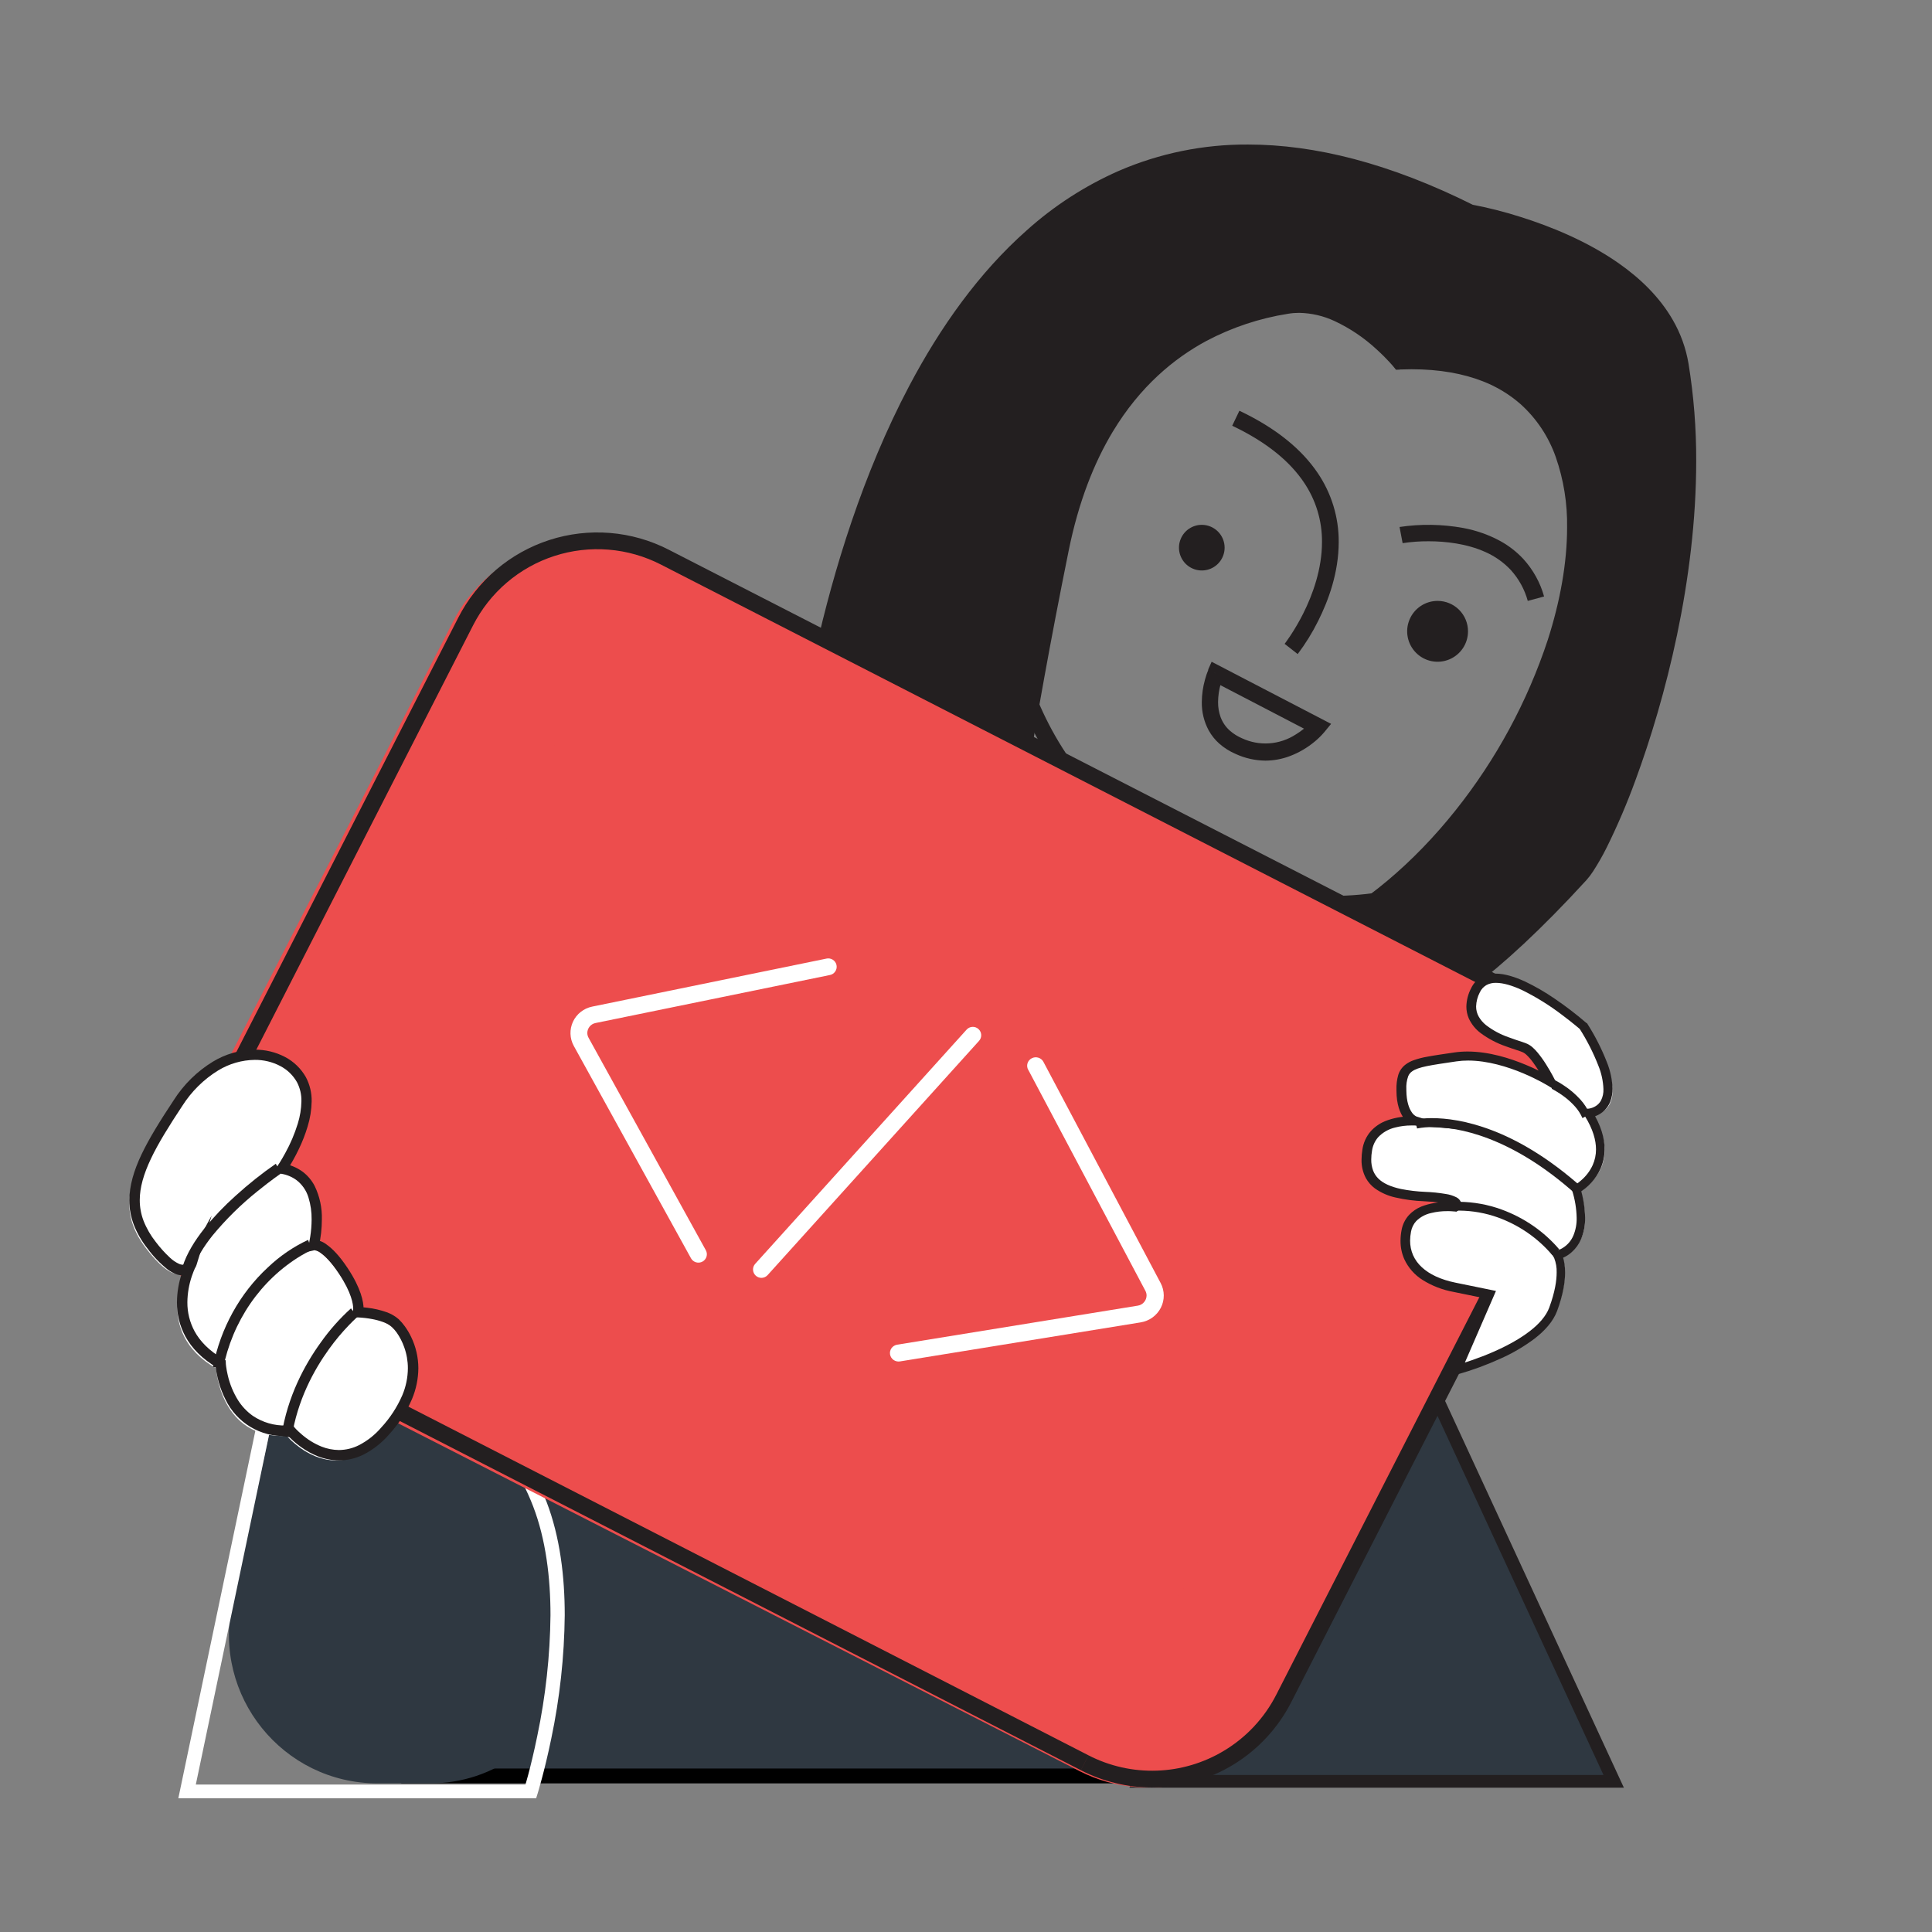 <svg width="130" height="130" viewBox="0 0 130 130" fill="none" xmlns="http://www.w3.org/2000/svg">
<rect x="0" y="0" width="130" height="130" fill="#808080" stroke="none"/>
<rect x="27.5" y="76.5" width="65" height="43" fill="#2F3841" stroke="black"/>
<path d="M111.52 38.899H110.953C110.954 43.847 109.238 48.642 106.099 52.467C102.961 56.291 98.593 58.91 93.74 59.875C88.887 60.841 83.85 60.094 79.486 57.761C75.122 55.429 71.702 51.656 69.809 47.085C67.915 42.513 67.665 37.427 69.101 32.692C70.538 27.957 73.571 23.867 77.685 21.118C81.799 18.369 86.739 17.132 91.663 17.617C96.587 18.102 101.191 20.279 104.69 23.778C106.679 25.761 108.256 28.118 109.331 30.713C110.406 33.308 110.957 36.09 110.953 38.899H112.087C112.087 33.689 110.281 28.64 106.975 24.612C103.67 20.584 99.071 17.827 93.961 16.811C88.851 15.794 83.547 16.581 78.952 19.037C74.357 21.493 70.755 25.466 68.762 30.279C66.768 35.093 66.504 40.449 68.017 45.434C69.529 50.42 72.724 54.727 77.056 57.622C81.388 60.517 86.589 61.819 91.774 61.309C96.959 60.798 101.807 58.505 105.491 54.821C107.585 52.733 109.246 50.251 110.378 47.518C111.51 44.786 112.091 41.856 112.087 38.899H111.52Z" fill="#231F20"/>
<path d="M82.402 36.85C82.402 37.154 82.311 37.451 82.143 37.703C81.974 37.956 81.734 38.153 81.454 38.269C81.173 38.385 80.864 38.416 80.567 38.356C80.269 38.297 79.995 38.151 79.78 37.936C79.566 37.721 79.419 37.448 79.36 37.15C79.301 36.852 79.331 36.543 79.448 36.263C79.564 35.982 79.761 35.742 80.013 35.574C80.266 35.405 80.562 35.315 80.866 35.315C81.273 35.315 81.664 35.477 81.952 35.765C82.24 36.053 82.402 36.443 82.402 36.85Z" fill="#231F20"/>
<path d="M98.779 42.479C98.78 42.884 98.66 43.28 98.435 43.617C98.211 43.953 97.891 44.216 97.517 44.371C97.143 44.526 96.731 44.567 96.334 44.489C95.937 44.41 95.572 44.215 95.285 43.928C94.999 43.642 94.804 43.278 94.725 42.88C94.645 42.483 94.686 42.072 94.841 41.697C94.996 41.323 95.258 41.003 95.595 40.778C95.931 40.553 96.327 40.433 96.732 40.433C97.275 40.433 97.796 40.649 98.179 41.032C98.563 41.416 98.779 41.936 98.779 42.479Z" fill="#231F20"/>
<path d="M87.315 44.016C87.845 43.314 88.308 42.565 88.698 41.779C89.382 40.416 90.077 38.542 90.079 36.476C90.09 34.813 89.593 33.186 88.653 31.809C87.613 30.276 85.934 28.842 83.396 27.638L82.913 28.647C85.313 29.788 86.815 31.098 87.721 32.434C88.536 33.625 88.967 35.035 88.954 36.476C88.954 38.288 88.329 40.013 87.692 41.28C87.431 41.799 87.139 42.302 86.818 42.787C86.699 42.966 86.601 43.107 86.534 43.196L86.457 43.3L86.437 43.324L86.611 43.46L86.437 43.322L86.611 43.458L86.437 43.321L87.322 44.014L87.315 44.016Z" fill="#231F20"/>
<path d="M94.382 36.547C94.963 36.459 95.552 36.417 96.141 36.421C97.248 36.421 98.699 36.578 99.956 37.148C100.603 37.435 101.182 37.847 101.66 38.356C102.2 38.954 102.591 39.665 102.8 40.433L103.898 40.136C103.64 39.205 103.164 38.343 102.507 37.618C102.07 37.148 101.559 36.746 100.994 36.429C100.207 35.996 99.351 35.691 98.461 35.527C97.046 35.269 95.596 35.246 94.173 35.46L94.378 36.542L94.382 36.547Z" fill="#231F20"/>
<path d="M94.221 24.27C94.221 24.27 90.612 19.839 86.581 20.509C82.992 21.107 74.068 23.417 71.332 36.914C68.596 50.412 67.653 58.195 67.653 58.195C67.653 58.195 54.479 55.46 53.791 55.289C53.103 55.118 58.961 -5.729 98.944 14.271C98.944 14.271 111.758 16.45 113.112 24.526C115.561 39.162 108.514 56.526 106.359 58.883C94.883 71.427 91.233 68.882 91.233 68.882L86.736 66.097C84.989 65.015 86.385 64.212 88.24 63.332C105.562 55.073 114.951 23.452 94.221 24.27Z" fill="#231F20"/>
<path d="M94.198 24.301L94.638 23.935C94.006 23.196 93.299 22.525 92.528 21.933C91.828 21.383 91.065 20.919 90.255 20.55C89.365 20.137 88.399 19.915 87.418 19.9C87.105 19.9 86.792 19.926 86.483 19.977C84.647 20.283 81.42 21.03 78.298 23.447C76.528 24.834 75.033 26.541 73.893 28.48C72.578 30.652 71.492 33.387 70.793 36.812C68.059 50.307 67.116 58.085 67.114 58.098L67.677 58.166L67.793 57.609L67.226 57.492C65.963 57.23 62.795 56.572 59.87 55.96C58.409 55.655 57.003 55.361 55.928 55.134L54.599 54.852L54.183 54.761L53.979 54.715L53.846 55.251L54.196 54.824C54.133 54.772 54.06 54.735 53.98 54.715L53.846 55.251L54.196 54.824L53.854 55.239L54.3 54.938C54.272 54.898 54.239 54.862 54.201 54.832L53.859 55.248L54.3 54.938L53.899 55.22L54.36 55.058C54.346 55.017 54.325 54.978 54.3 54.943L53.899 55.225L54.36 55.063L54.035 55.183L54.381 55.103C54.378 55.089 54.374 55.076 54.368 55.063L54.044 55.183L54.389 55.103L54.258 55.134L54.391 55.111V55.103L54.26 55.134L54.393 55.111C54.393 55.111 54.393 55.08 54.393 55.038C54.393 54.996 54.393 54.934 54.393 54.865C54.393 54.605 54.41 54.193 54.454 53.66C54.617 51.657 55.112 47.952 56.126 43.538C57.647 36.919 60.347 28.699 64.809 22.186C67.04 18.928 69.707 16.099 72.875 14.089C76.196 11.964 80.062 10.849 84.004 10.879C88.249 10.879 93.114 12.059 98.685 14.846L98.76 14.883L98.844 14.898C101.111 15.339 103.317 16.051 105.413 17.019C107.037 17.779 108.67 18.777 109.959 20.041C110.602 20.66 111.155 21.366 111.603 22.139C112.052 22.921 112.359 23.776 112.509 24.666C112.852 26.774 113.021 28.906 113.012 31.042C113.012 37.388 111.673 43.793 110.101 48.849C109.436 51.026 108.642 53.161 107.722 55.243C107.343 56.079 106.988 56.786 106.675 57.338C106.512 57.614 106.374 57.851 106.243 58.044C106.146 58.198 106.037 58.344 105.918 58.481C101.86 62.909 98.815 65.425 96.589 66.819C95.734 67.376 94.817 67.832 93.857 68.179C93.341 68.369 92.798 68.474 92.249 68.489C92.047 68.494 91.846 68.467 91.653 68.41C91.618 68.4 91.584 68.386 91.551 68.371L91.4 68.627L91.562 68.384L91.543 68.371L91.392 68.627L91.554 68.384L91.541 68.376L87.025 65.566C86.85 65.467 86.693 65.341 86.559 65.191C86.536 65.164 86.517 65.133 86.502 65.1C86.501 65.093 86.501 65.086 86.502 65.079C86.501 65.072 86.501 65.064 86.502 65.056C86.542 64.979 86.597 64.91 86.665 64.855C86.882 64.662 87.121 64.495 87.377 64.358C87.702 64.178 88.072 63.992 88.48 63.797C93.758 61.278 98.268 56.679 101.474 51.485C103.042 48.954 104.3 46.244 105.223 43.413C106.102 40.691 106.582 37.997 106.582 35.504C106.601 33.943 106.382 32.388 105.933 30.892C105.612 29.852 105.134 28.866 104.514 27.971C103.56 26.611 102.259 25.531 100.747 24.844C99.156 24.111 97.239 23.708 94.978 23.708C94.716 23.708 94.45 23.708 94.179 23.724L94.201 24.293L94.638 23.935L94.198 24.294L94.221 24.861C94.478 24.851 94.729 24.846 94.974 24.846C96.867 24.846 98.459 25.14 99.782 25.658C100.715 26.02 101.577 26.544 102.328 27.204C103.397 28.171 104.206 29.391 104.683 30.751C105.214 32.276 105.472 33.882 105.446 35.495C105.446 37.843 104.991 40.428 104.147 43.056C102.774 47.216 100.672 51.099 97.942 54.525C95.159 58.018 91.752 60.966 87.986 62.758C87.392 63.027 86.822 63.343 86.278 63.703C86.046 63.859 85.838 64.049 85.66 64.266C85.572 64.378 85.5 64.501 85.446 64.633C85.389 64.775 85.359 64.926 85.358 65.079C85.359 65.23 85.388 65.379 85.444 65.519C85.531 65.728 85.66 65.916 85.824 66.072C86.007 66.247 86.208 66.401 86.424 66.532L90.921 69.312L91.221 68.825L90.897 69.293C91.017 69.371 91.148 69.432 91.286 69.473C91.592 69.565 91.911 69.61 92.231 69.606C92.905 69.591 93.571 69.466 94.205 69.236C95.429 68.82 97.026 67.994 99.084 66.438C101.143 64.881 103.667 62.587 106.74 59.229C106.899 59.05 107.045 58.86 107.176 58.66C107.52 58.132 107.833 57.585 108.113 57.022C108.842 55.547 109.489 54.034 110.051 52.488C112.064 47.025 114.134 39.031 114.134 31.025C114.142 28.827 113.969 26.632 113.616 24.463C113.441 23.426 113.081 22.428 112.553 21.519C111.66 19.97 110.355 18.722 108.918 17.714C106.761 16.203 104.293 15.222 102.362 14.612C101.263 14.258 100.144 13.974 99.01 13.76L98.915 14.32L99.169 13.812C93.478 10.965 88.437 9.725 83.98 9.725C80.986 9.707 78.02 10.311 75.273 11.501C73.014 12.497 70.928 13.845 69.091 15.495C65.861 18.352 63.265 22.02 61.181 25.966C58.053 31.884 56.073 38.428 54.865 43.821C54.263 46.522 53.854 48.935 53.596 50.841C53.467 51.795 53.375 52.626 53.316 53.297C53.258 53.967 53.229 54.49 53.229 54.847C53.227 54.971 53.232 55.096 53.245 55.22C53.252 55.285 53.266 55.349 53.286 55.412C53.304 55.469 53.331 55.524 53.365 55.574C53.398 55.62 53.437 55.662 53.48 55.699C53.547 55.754 53.626 55.793 53.709 55.814C53.766 55.829 53.855 55.848 53.993 55.877C55.005 56.1 58.392 56.809 61.535 57.465L67.567 58.719L68.172 58.844L68.246 58.231C68.246 58.231 68.246 58.203 68.257 58.143C68.369 57.254 69.356 49.654 71.911 37.042C72.583 33.73 73.63 31.121 74.867 29.061C76.725 25.977 79.016 24.106 81.173 22.942C82.891 22.033 84.748 21.415 86.668 21.113C86.915 21.071 87.166 21.051 87.416 21.051C88.238 21.066 89.048 21.253 89.793 21.6C90.835 22.087 91.795 22.733 92.638 23.517C92.994 23.841 93.278 24.13 93.469 24.338C93.567 24.442 93.632 24.526 93.689 24.581L93.742 24.646L93.755 24.661L93.934 24.88L94.218 24.869L94.198 24.301Z" fill="#231F20"/>
<path d="M93.885 88.591L108.244 119.78H76.512C76.512 119.78 88.406 76.687 93.885 88.591Z" fill="#2F3841"/>
<path d="M94.102 88.537L93.699 88.717L107.895 119.433H76.581V119.87L77.007 119.984C77.007 119.984 77.017 119.953 77.035 119.89C77.307 118.918 79.668 110.59 82.666 102.525C84.167 98.494 85.834 94.525 87.473 91.589C88.296 90.122 89.104 88.912 89.864 88.093C90.18 87.739 90.544 87.429 90.945 87.172C91.21 86.997 91.519 86.897 91.837 86.884C91.987 86.883 92.136 86.913 92.273 86.971C92.546 87.094 92.784 87.279 92.97 87.51C93.266 87.876 93.511 88.28 93.699 88.71L94.102 88.53L94.505 88.349C94.153 87.59 93.769 87.018 93.328 86.62C93.12 86.428 92.88 86.273 92.619 86.162C92.372 86.057 92.106 86.002 91.837 86C91.34 86.014 90.856 86.168 90.444 86.442C89.987 86.737 89.572 87.091 89.211 87.494C88.451 88.314 87.69 89.424 86.928 90.747C85.599 93.059 84.264 96.02 83.007 99.165C79.237 108.607 76.156 119.726 76.153 119.741L76 120.291H109.268L94.505 88.356L94.102 88.537Z" fill="#231F20"/>
<path d="M19.83 90.423C19.347 91.027 19.133 91.797 18.969 92.554L15.637 107.875C14.281 114.108 19.029 120 25.408 120H28.937C33.266 120 37.161 117.206 37.708 112.912C38.168 109.291 38.23 104.905 36.799 101.313C33.947 94.156 23.719 85.559 19.83 90.423Z" fill="#2F3841"/>
<path d="M18.786 90.964L18.314 90.878L12 121H36.077L36.18 120.669C36.18 120.659 36.636 119.212 37.092 116.994C37.667 114.257 37.972 111.473 38 108.681C38 106.092 37.686 103.421 36.772 101.042C36.127 99.426 35.282 97.889 34.255 96.465C32.69 94.239 30.78 92.253 28.591 90.574C27.628 89.84 26.579 89.214 25.465 88.712C24.422 88.264 23.408 88.002 22.437 88.001C21.592 87.987 20.763 88.221 20.063 88.672C19.358 89.132 18.776 89.832 18.343 90.775L18.322 90.821L18.312 90.871L18.784 90.961L19.226 91.146C19.604 90.326 20.077 89.779 20.615 89.429C21.156 89.085 21.794 88.907 22.444 88.92C23.486 88.92 24.735 89.311 26.033 90.021C27.98 91.082 30.038 92.838 31.803 94.87C33.567 96.902 35.051 99.213 35.874 101.359C36.73 103.591 37.041 106.165 37.041 108.681C37.013 111.414 36.714 114.139 36.15 116.819C35.928 117.907 35.706 118.807 35.539 119.432C35.455 119.745 35.386 119.989 35.337 120.155C35.313 120.238 35.294 120.301 35.282 120.344L35.266 120.39V120.405L35.726 120.538V120.08H13.176L19.255 91.053L18.783 90.964L19.224 91.15L18.786 90.964Z" fill="white"/>
<path d="M72.642 119.175L16.745 90.645C14.367 89.431 12.569 87.325 11.748 84.789C10.926 82.254 11.149 79.497 12.366 77.124L30.493 41.809C31.096 40.634 31.925 39.59 32.932 38.734C33.94 37.879 35.107 37.23 36.366 36.825C37.625 36.419 38.952 36.265 40.271 36.371C41.59 36.477 42.876 36.841 44.053 37.442L99.951 65.967C102.328 67.183 104.124 69.29 104.945 71.825C105.766 74.36 105.545 77.117 104.33 79.49L86.203 114.81C84.983 117.18 82.87 118.971 80.328 119.789C77.786 120.608 75.022 120.387 72.642 119.175Z" fill="#ED4D4D"/>
<path d="M69.555 109.703L26.723 87.785C24.9 86.852 23.523 85.234 22.893 83.286C22.264 81.338 22.434 79.219 23.367 77.397L37.255 50.266C37.717 49.364 38.352 48.561 39.124 47.904C39.896 47.247 40.79 46.748 41.755 46.437C42.72 46.125 43.737 46.007 44.748 46.088C45.758 46.169 46.743 46.449 47.646 46.911L90.483 68.829C92.305 69.763 93.683 71.381 94.312 73.329C94.941 75.277 94.77 77.396 93.837 79.218L79.95 106.348C79.016 108.171 77.397 109.548 75.447 110.178C73.498 110.807 71.379 110.636 69.555 109.703Z" fill="#ED4D4D"/>
<path d="M72.982 118.613L73.239 118.11L18.006 89.792C16.908 89.23 15.931 88.456 15.131 87.516C14.331 86.575 13.725 85.485 13.345 84.309C12.966 83.133 12.823 81.894 12.922 80.662C13.022 79.43 13.363 78.23 13.926 77.131L31.833 42.077C32.395 40.977 33.167 39.998 34.106 39.197C35.046 38.396 36.133 37.788 37.307 37.409C38.481 37.029 39.718 36.885 40.948 36.985C42.178 37.084 43.376 37.426 44.473 37.989L99.71 66.307C101.275 67.105 102.584 68.33 103.485 69.84C104.361 71.307 104.824 72.984 104.825 74.693C104.825 76.181 104.471 77.648 103.791 78.971L85.883 114.023C85.086 115.591 83.863 116.903 82.355 117.806C80.987 118.63 79.432 119.09 77.837 119.143C76.243 119.197 74.661 118.842 73.241 118.112L72.984 118.615L72.729 119.115C74.209 119.877 75.849 120.275 77.513 120.275C79.451 120.277 81.351 119.742 83.004 118.73C84.657 117.717 85.999 116.267 86.882 114.54L104.789 79.488C105.419 78.256 105.8 76.912 105.911 75.533C106.022 74.153 105.86 72.766 105.436 71.449C105.011 70.132 104.332 68.912 103.437 67.858C102.541 66.804 101.448 65.937 100.218 65.307L44.99 36.985C43.76 36.354 42.419 35.972 41.041 35.861C39.665 35.749 38.279 35.911 36.965 36.336C35.65 36.762 34.432 37.442 33.38 38.339C32.328 39.236 31.463 40.332 30.834 41.564L12.927 76.616C12.298 77.848 11.916 79.192 11.806 80.571C11.695 81.95 11.856 83.338 12.281 84.655C12.705 85.972 13.384 87.192 14.28 88.246C15.175 89.3 16.269 90.166 17.499 90.797L72.727 119.113L72.982 118.613Z" fill="#231F20"/>
<path d="M18.727 78.854C18.727 78.854 21.314 75.1 20.047 72.827C18.781 70.553 14.505 70.13 11.656 74.413C8.807 78.697 7.645 81.18 9.856 84.034C12.067 86.887 12.575 85.256 12.575 85.256C12.575 85.256 10.206 89.585 14.539 92.07C14.539 92.07 14.806 96.838 19.298 96.617C19.298 96.617 22.407 100.331 25.737 96.617C29.067 92.903 27.162 90.002 26.423 89.315C25.683 88.628 23.889 88.574 23.889 88.574C23.889 88.574 24.153 87.676 22.886 85.773C21.62 83.87 20.882 84.027 20.882 84.027C20.882 84.027 22.052 79.434 18.727 78.854Z" fill="white"/>
<path d="M18.971 78.63L19.258 78.829C19.576 78.344 19.862 77.837 20.111 77.313C20.346 76.827 20.542 76.323 20.697 75.807C20.869 75.256 20.961 74.683 20.971 74.107C20.981 73.539 20.847 72.979 20.581 72.478C20.252 71.899 19.764 71.427 19.175 71.119C18.544 70.79 17.843 70.622 17.133 70.63C16.144 70.643 15.177 70.92 14.33 71.433C13.261 72.087 12.356 72.978 11.684 74.038C10.778 75.404 10.04 76.591 9.52 77.684C9 78.777 8.711 79.78 8.701 80.765C8.7 81.325 8.802 81.88 9 82.403C9.225 82.981 9.536 83.521 9.922 84.005C10.305 84.531 10.757 85.002 11.264 85.407C11.429 85.533 11.609 85.637 11.8 85.717C11.954 85.781 12.119 85.814 12.286 85.816C12.446 85.818 12.604 85.779 12.744 85.702C12.899 85.614 13.029 85.487 13.12 85.334C13.164 85.264 13.2 85.188 13.225 85.109L14.241 81.794L12.589 84.823C12.451 85.088 12.336 85.365 12.244 85.65C12.026 86.289 11.912 86.959 11.907 87.635C11.898 88.435 12.094 89.224 12.474 89.927C12.895 90.703 13.595 91.447 14.668 92.062L14.841 91.759L14.493 91.779C14.567 92.617 14.799 93.433 15.178 94.182C15.547 94.944 16.13 95.581 16.854 96.015C17.578 96.449 18.412 96.661 19.254 96.625C19.356 96.625 19.462 96.625 19.567 96.625L19.551 96.276L19.285 96.501C19.579 96.833 19.91 97.128 20.273 97.382C20.616 97.628 20.987 97.831 21.379 97.988C21.835 98.169 22.321 98.264 22.812 98.268C23.385 98.265 23.949 98.131 24.462 97.875C25.117 97.538 25.701 97.077 26.182 96.517C26.823 95.822 27.342 95.023 27.717 94.153C27.997 93.492 28.145 92.782 28.15 92.064C28.148 91.334 27.982 90.614 27.664 89.958C27.544 89.707 27.401 89.467 27.238 89.242C27.117 89.073 26.981 88.915 26.831 88.771C26.594 88.563 26.319 88.402 26.022 88.297C25.606 88.15 25.175 88.05 24.738 87.998C24.372 87.951 24.111 87.944 24.103 87.942L24.093 88.293L24.427 88.392C24.454 88.286 24.466 88.176 24.464 88.066C24.464 87.607 24.302 86.7 23.39 85.324C22.836 84.489 22.37 84.022 21.993 83.754C21.755 83.562 21.465 83.449 21.16 83.429C21.12 83.428 21.08 83.431 21.041 83.44L21.117 83.781L21.453 83.867C21.588 83.274 21.657 82.668 21.657 82.059C21.68 81.278 21.513 80.502 21.172 79.799C20.976 79.423 20.7 79.095 20.362 78.84C19.968 78.555 19.512 78.366 19.032 78.29L18.973 78.635L19.259 78.834L18.973 78.635L18.913 78.979C19.286 79.036 19.641 79.182 19.947 79.404C20.333 79.7 20.617 80.11 20.757 80.578C20.904 81.057 20.975 81.557 20.968 82.059C20.966 82.449 20.935 82.837 20.874 83.222C20.851 83.372 20.828 83.492 20.811 83.574C20.811 83.614 20.796 83.647 20.791 83.666V83.689L20.654 84.238L21.204 84.116L21.152 83.878L21.178 84.121H21.204L21.152 83.883L21.178 84.126L21.169 84.03V84.126L21.159 84.03V84.126C21.319 84.15 21.469 84.218 21.593 84.323C21.873 84.521 22.289 84.922 22.809 85.707C23.666 87 23.766 87.767 23.766 88.061C23.766 88.103 23.764 88.145 23.758 88.187V88.206L23.939 88.25L23.761 88.198V88.206L23.942 88.25L23.764 88.198L23.638 88.633L24.088 88.646C24.414 88.662 24.739 88.7 25.06 88.761C25.313 88.808 25.562 88.876 25.803 88.965C26.009 89.037 26.2 89.148 26.365 89.291C26.485 89.403 26.593 89.527 26.689 89.66C26.902 89.963 27.073 90.294 27.196 90.644C27.361 91.099 27.445 91.579 27.445 92.064C27.441 92.69 27.314 93.308 27.07 93.884C26.724 94.68 26.247 95.412 25.659 96.048C25.238 96.541 24.727 96.947 24.153 97.243C23.735 97.454 23.275 97.565 22.807 97.569C22.403 97.566 22.002 97.486 21.627 97.335C21.145 97.138 20.698 96.863 20.304 96.52C20.142 96.385 20.019 96.263 19.934 96.177C19.892 96.133 19.86 96.099 19.841 96.076L19.818 96.05L19.721 96.133L19.82 96.05L19.722 96.133L19.821 96.05L19.709 95.918H19.538C19.442 95.918 19.348 95.918 19.258 95.918C18.459 95.942 17.673 95.714 17.01 95.267C16.618 94.989 16.284 94.637 16.025 94.231C15.698 93.707 15.461 93.132 15.324 92.529C15.277 92.333 15.241 92.135 15.214 91.935C15.204 91.864 15.199 91.806 15.196 91.772C15.193 91.738 15.196 91.74 15.196 91.73H15.105H15.196H15.105H15.196L15.186 91.539L15.024 91.445C14.053 90.882 13.454 90.237 13.094 89.582C12.771 88.983 12.603 88.31 12.608 87.628C12.615 87.029 12.716 86.434 12.91 85.866C12.986 85.64 13.062 85.459 13.117 85.335C13.144 85.274 13.167 85.226 13.183 85.195C13.188 85.184 13.194 85.172 13.201 85.161V85.153L13.094 85.095L13.201 85.155L13.094 85.096L13.201 85.156L12.897 84.994L12.565 84.891L12.727 84.942L12.565 84.886L12.727 84.937L12.565 84.881C12.559 84.896 12.553 84.911 12.545 84.925C12.521 84.972 12.488 85.013 12.448 85.047C12.429 85.064 12.407 85.076 12.383 85.085C12.353 85.097 12.32 85.102 12.288 85.101C12.21 85.098 12.134 85.081 12.063 85.049C11.831 84.945 11.62 84.801 11.436 84.626C11.085 84.3 10.765 83.944 10.477 83.561C10.136 83.131 9.859 82.652 9.658 82.141C9.489 81.696 9.403 81.224 9.404 80.749C9.404 79.912 9.663 79.008 10.155 77.969C10.647 76.93 11.37 75.766 12.268 74.411C12.883 73.441 13.71 72.624 14.686 72.024C15.427 71.573 16.274 71.329 17.139 71.317C17.736 71.311 18.325 71.451 18.854 71.728C19.326 71.973 19.716 72.349 19.98 72.812C20.189 73.21 20.293 73.655 20.281 74.105C20.271 74.614 20.189 75.119 20.038 75.605C19.825 76.293 19.543 76.958 19.194 77.588C19.053 77.847 18.927 78.06 18.835 78.207C18.79 78.28 18.754 78.335 18.728 78.37L18.701 78.412V78.422L18.393 78.871L18.927 78.964L18.971 78.63Z" fill="#231F20"/>
<path d="M18.558 78.307C17.614 78.962 16.711 79.681 15.855 80.459C15.1 81.132 14.397 81.868 13.754 82.659C13.11 83.469 12.568 84.335 12.283 85.233L12.947 85.472C13.195 84.706 13.691 83.9 14.3 83.135C15.206 82.04 16.215 81.045 17.312 80.166C17.78 79.785 18.188 79.477 18.481 79.262C18.627 79.155 18.742 79.072 18.823 79.017L18.914 78.955L18.937 78.938L18.559 78.314L18.558 78.307Z" fill="#231F20"/>
<path d="M20.741 83.425C19.746 83.888 18.828 84.515 18.021 85.284C16.134 87.03 14.838 89.378 14.331 91.972L15.003 92.126C15.313 90.534 15.942 89.029 16.846 87.713C17.751 86.398 18.911 85.3 20.248 84.495C20.48 84.356 20.671 84.257 20.8 84.194L20.947 84.123L20.984 84.108L20.949 84.013L20.983 84.108L20.947 84.013L20.981 84.108L20.733 83.432L20.741 83.425Z" fill="#231F20"/>
<path d="M23.624 88.031C22.863 88.718 22.177 89.491 21.579 90.337C20.514 91.812 19.343 93.953 18.937 96.618L19.626 96.732C20.007 94.228 21.117 92.19 22.137 90.778C22.549 90.204 23 89.662 23.488 89.157C23.665 88.971 23.813 88.831 23.912 88.737L24.026 88.633L24.055 88.608L23.616 88.038L23.624 88.031Z" fill="#231F20"/>
<path d="M106.853 69.256C106.853 69.256 100.878 64.079 99.507 66.829C98.135 69.579 102.126 70.346 102.875 70.679C103.625 71.013 104.6 72.944 104.6 72.944C104.6 72.944 101.15 70.825 98.14 71.262C95.13 71.698 94.475 71.726 94.493 73.493C94.511 75.259 95.39 75.531 95.39 75.531C95.39 75.531 92.537 75.298 92.18 77.472C91.824 79.647 93.231 80.423 96.073 80.565C98.914 80.708 98.132 81.261 98.132 81.261C98.132 81.261 95.217 80.895 94.832 82.848C94.447 84.801 95.736 86.142 98.106 86.618L100.469 87.093L98.25 92.126C98.25 92.126 103.815 90.67 104.777 88.091C105.74 85.513 105.06 84.474 105.06 84.474C105.06 84.474 107.502 84.01 106.339 80.093C106.339 80.093 109.391 78.522 107.157 75.02C107.151 75.039 110.385 74.903 106.853 69.256Z" fill="white"/>
<path d="M106.557 69.08L106.76 68.847C106.073 68.254 105.352 67.701 104.601 67.192C103.974 66.76 103.313 66.378 102.626 66.049C101.942 65.736 101.263 65.514 100.631 65.512C100.299 65.505 99.972 65.583 99.68 65.741C99.375 65.917 99.132 66.184 98.984 66.505C98.786 66.883 98.678 67.302 98.669 67.729C98.668 67.996 98.721 68.26 98.823 68.506C99.004 68.908 99.283 69.257 99.636 69.519C100.146 69.895 100.709 70.192 101.307 70.399C101.578 70.499 101.83 70.582 102.036 70.65C102.243 70.719 102.409 70.774 102.485 70.814C102.561 70.853 102.631 70.903 102.695 70.96C102.867 71.121 103.023 71.3 103.16 71.493C103.387 71.806 103.595 72.133 103.784 72.472C103.867 72.616 103.932 72.74 103.979 72.826L104.031 72.927L104.044 72.953V72.962L104.32 72.823L104.483 72.56C103.907 72.215 103.307 71.913 102.687 71.657C101.616 71.21 100.192 70.755 98.75 70.755C98.453 70.754 98.156 70.775 97.861 70.817C97.125 70.926 96.527 71.01 96.037 71.103C95.717 71.157 95.402 71.24 95.096 71.349C94.909 71.417 94.732 71.513 94.573 71.633C94.342 71.809 94.171 72.053 94.085 72.332C93.994 72.65 93.954 72.98 93.965 73.311V73.386H94.276H93.965C93.965 74.326 94.214 74.915 94.48 75.268C94.628 75.48 94.834 75.642 95.074 75.736L95.166 75.439L95.192 75.129C95.192 75.129 95.088 75.121 94.931 75.121C94.333 75.114 93.74 75.225 93.185 75.447C92.823 75.598 92.498 75.828 92.234 76.12C91.933 76.467 91.739 76.894 91.673 77.349C91.636 77.574 91.616 77.802 91.615 78.029C91.604 78.465 91.706 78.896 91.911 79.28C92.062 79.548 92.267 79.782 92.514 79.965C92.933 80.263 93.408 80.471 93.91 80.579C94.54 80.723 95.182 80.807 95.828 80.83C96.723 80.874 97.242 80.964 97.502 81.051C97.575 81.069 97.644 81.101 97.705 81.144L97.768 81.082L97.689 81.116C97.693 81.126 97.698 81.135 97.705 81.144L97.768 81.082L97.689 81.116L97.833 81.052H97.671C97.671 81.074 97.675 81.096 97.684 81.116L97.829 81.052H97.817L97.684 80.992C97.674 81.011 97.67 81.031 97.671 81.052H97.817L97.684 80.992L97.731 81.013L97.692 80.976C97.692 80.976 97.692 80.976 97.692 80.992L97.739 81.013L97.7 80.976L97.767 81.049L97.71 80.968L97.7 80.976L97.767 81.049L97.71 80.968L97.89 81.221L97.929 80.912C97.738 80.891 97.546 80.881 97.354 80.883C96.771 80.872 96.192 80.974 95.647 81.183C95.332 81.31 95.047 81.504 94.812 81.751C94.553 82.034 94.379 82.384 94.31 82.761C94.263 83.001 94.239 83.245 94.238 83.489C94.234 83.914 94.32 84.334 94.49 84.723C94.758 85.304 95.189 85.793 95.73 86.13C96.362 86.524 97.062 86.795 97.794 86.928L100.141 87.408L100.203 87.105L99.919 86.981L97.466 92.638L98.085 92.475C99.087 92.192 100.065 91.832 101.011 91.397C101.805 91.041 102.558 90.598 103.255 90.075C103.935 89.551 104.504 88.933 104.777 88.205C105.186 87.098 105.312 86.246 105.312 85.627C105.312 84.748 105.058 84.322 105.029 84.278L104.769 84.441L104.827 84.746C105.177 84.662 105.499 84.49 105.765 84.247C106.032 84.007 106.244 83.712 106.386 83.382C106.576 82.924 106.669 82.432 106.659 81.937C106.645 81.257 106.536 80.583 106.334 79.934L106.036 80.021L106.179 80.297C106.514 80.106 106.817 79.863 107.077 79.577C107.328 79.304 107.535 78.993 107.689 78.655C107.877 78.238 107.972 77.785 107.971 77.328C107.971 76.587 107.73 75.72 107.112 74.736L106.851 74.899L106.864 75.209C106.954 75.203 107.044 75.189 107.132 75.167C107.457 75.093 107.755 74.927 107.99 74.69C108.151 74.524 108.277 74.327 108.359 74.111C108.459 73.838 108.508 73.549 108.504 73.259C108.484 72.65 108.357 72.049 108.128 71.484C107.777 70.582 107.338 69.717 106.818 68.901L106.794 68.86L106.758 68.831L106.555 69.064L106.292 69.227C106.793 70.013 107.216 70.847 107.554 71.716C107.757 72.212 107.871 72.74 107.891 73.275C107.904 73.543 107.848 73.809 107.728 74.049C107.663 74.168 107.576 74.272 107.47 74.357C107.343 74.456 107.199 74.528 107.044 74.569C106.995 74.583 106.945 74.593 106.895 74.6H106.857L106.867 74.796V74.6L106.877 74.796V74.6L106.344 74.623L106.628 75.075C107.197 75.984 107.39 76.73 107.392 77.336C107.394 77.705 107.316 78.07 107.164 78.407C106.982 78.799 106.717 79.147 106.387 79.427C106.286 79.519 106.177 79.603 106.062 79.678C106.022 79.706 105.989 79.725 105.967 79.739L105.944 79.751L105.955 79.773L105.944 79.751L105.955 79.773L105.944 79.751L105.718 79.871L105.789 80.115C105.975 80.707 106.077 81.323 106.09 81.944C106.1 82.352 106.025 82.759 105.869 83.137C105.724 83.482 105.475 83.773 105.157 83.969C105.064 84.027 104.964 84.075 104.861 84.113L104.778 84.139H104.759L104.307 84.227L104.559 84.614L104.694 84.526L104.556 84.611L104.691 84.522L104.553 84.607C104.563 84.626 104.573 84.645 104.582 84.664C104.7 84.969 104.755 85.294 104.744 85.621C104.744 86.159 104.635 86.927 104.247 87.981C104.039 88.549 103.556 89.094 102.929 89.576C101.991 90.302 100.746 90.882 99.742 91.268C99.239 91.463 98.796 91.611 98.479 91.711C98.316 91.761 98.194 91.799 98.108 91.823L97.965 91.871H97.941L98.02 92.171L98.303 92.295L100.66 86.865L100.286 86.788L97.939 86.308C96.943 86.106 96.169 85.74 95.664 85.262C95.418 85.037 95.22 84.765 95.083 84.46C94.949 84.152 94.881 83.818 94.883 83.481C94.885 83.277 94.906 83.073 94.945 82.872C94.992 82.608 95.112 82.363 95.293 82.165C95.567 81.893 95.913 81.706 96.289 81.624C96.647 81.536 97.014 81.492 97.382 81.495C97.534 81.495 97.659 81.495 97.747 81.508L97.848 81.517H97.879L97.999 81.532L98.098 81.462C98.138 81.432 98.174 81.397 98.206 81.359C98.237 81.322 98.263 81.281 98.282 81.237C98.312 81.173 98.327 81.103 98.326 81.033C98.324 80.962 98.307 80.893 98.274 80.83C98.213 80.719 98.12 80.627 98.007 80.568C97.778 80.452 97.532 80.374 97.278 80.339C96.818 80.261 96.354 80.214 95.888 80.197C95.342 80.174 94.799 80.109 94.263 80.003C93.565 79.853 93.063 79.618 92.748 79.306C92.592 79.153 92.471 78.968 92.393 78.764C92.306 78.525 92.263 78.271 92.268 78.016C92.269 77.822 92.286 77.627 92.319 77.435C92.367 77.096 92.511 76.777 92.735 76.518C93.047 76.192 93.448 75.965 93.887 75.865C94.24 75.775 94.602 75.729 94.966 75.73H95.129H95.179V75.656V75.73V75.656V75.73L97.968 75.962L95.298 75.123L95.257 75.253L95.304 75.126L95.264 75.256L95.311 75.129C95.177 75.062 95.064 74.958 94.986 74.829C94.823 74.589 94.638 74.151 94.63 73.36V73.294C94.612 72.996 94.655 72.697 94.755 72.415C94.81 72.282 94.902 72.169 95.02 72.088C95.209 71.95 95.532 71.834 96.021 71.734C96.51 71.635 97.159 71.542 97.988 71.419C98.253 71.38 98.52 71.361 98.787 71.362C100.099 71.362 101.459 71.786 102.485 72.217C102.999 72.433 103.428 72.648 103.728 72.81C103.878 72.89 103.997 72.957 104.075 73.004L104.166 73.056L104.188 73.071L105.118 73.652L104.631 72.673C104.631 72.673 104.382 72.172 104.036 71.626C103.861 71.345 103.668 71.076 103.457 70.82C103.357 70.7 103.248 70.587 103.132 70.482C103.024 70.384 102.902 70.302 102.771 70.239C102.669 70.193 102.548 70.151 102.404 70.102C102.15 70.017 101.825 69.916 101.481 69.784C100.944 69.596 100.441 69.324 99.99 68.977C99.794 68.821 99.629 68.629 99.503 68.411C99.384 68.202 99.323 67.965 99.324 67.724C99.334 67.392 99.419 67.066 99.574 66.772C99.668 66.567 99.823 66.396 100.018 66.283C100.218 66.177 100.442 66.126 100.668 66.134C101.156 66.134 101.768 66.319 102.404 66.614C103.362 67.085 104.273 67.65 105.121 68.3C105.5 68.584 105.819 68.839 106.041 69.022L106.3 69.239L106.368 69.297L106.389 69.317L106.594 69.084L106.331 69.247L106.557 69.08Z" fill="#231F20"/>
<path d="M97.834 81.473V81.423V81.473V81.423V81.473C97.834 81.473 97.971 81.459 98.199 81.459C99.09 81.467 99.972 81.625 100.806 81.925C102.231 82.445 103.486 83.316 104.444 84.449L104.921 84.071C103.894 82.863 102.551 81.936 101.027 81.381C100.122 81.052 99.162 80.877 98.192 80.867C98.047 80.865 97.901 80.871 97.756 80.885L97.828 81.473H97.834Z" fill="#231F20"/>
<path d="M95.361 75.931C95.698 75.866 96.041 75.837 96.384 75.844C97.214 75.844 98.517 75.982 100.165 76.615C101.813 77.248 103.813 78.365 106.034 80.354L106.457 79.909C104.185 77.883 102.12 76.712 100.388 76.052C98.656 75.392 97.272 75.238 96.378 75.238C95.981 75.229 95.585 75.265 95.197 75.346L95.353 75.931H95.361Z" fill="#231F20"/>
<path d="M104.409 73.26C104.723 73.422 105.024 73.614 105.309 73.835C105.549 74.017 105.774 74.226 105.981 74.458C106.184 74.683 106.353 74.946 106.481 75.236L106.968 74.963C106.809 74.595 106.595 74.263 106.336 73.981C105.993 73.606 105.611 73.283 105.199 73.019C105.01 72.892 104.814 72.778 104.614 72.677L104.409 73.26Z" fill="#231F20"/>
<path d="M81.797 45.297L81.553 45.81L88.457 49.401L88.701 48.886L88.293 48.512L88.504 48.7L88.293 48.51L88.504 48.699L88.293 48.51L88.233 48.576C87.922 48.906 87.569 49.191 87.185 49.423C86.648 49.769 86.04 49.973 85.411 50.017C84.782 50.062 84.153 49.946 83.576 49.679C83.279 49.553 83.002 49.379 82.755 49.164C82.477 48.92 82.262 48.605 82.13 48.249C82.014 47.925 81.957 47.581 81.961 47.235C81.966 46.826 82.024 46.421 82.135 46.029C82.178 45.865 82.222 45.744 82.254 45.657L82.291 45.562L82.3 45.541L82.144 45.465L82.3 45.542L82.144 45.467L82.3 45.544L81.805 45.303L81.561 45.816L81.805 45.303L81.308 45.062C81.219 45.275 81.144 45.494 81.084 45.718C80.944 46.213 80.871 46.726 80.867 47.243C80.857 47.913 81.019 48.574 81.336 49.156C81.521 49.488 81.759 49.784 82.038 50.033C82.37 50.325 82.744 50.56 83.145 50.732C83.774 51.021 84.453 51.174 85.14 51.181C85.701 51.18 86.257 51.078 86.785 50.879C87.399 50.648 87.973 50.312 88.482 49.884C88.707 49.697 88.916 49.491 89.107 49.266L89.567 48.707L81.528 44.528L81.292 45.062L81.797 45.297Z" fill="#231F20"/>
<path d="M55.593 64.506L39.845 67.733C39.566 67.79 39.304 67.911 39.08 68.087C38.856 68.262 38.677 68.487 38.556 68.744C38.436 69.001 38.378 69.282 38.387 69.566C38.396 69.849 38.471 70.126 38.608 70.375L46.496 84.668C46.532 84.733 46.58 84.79 46.639 84.836C46.697 84.883 46.764 84.917 46.835 84.938C46.907 84.959 46.982 84.965 47.056 84.957C47.131 84.949 47.203 84.927 47.268 84.891C47.334 84.855 47.391 84.807 47.438 84.749C47.485 84.691 47.52 84.625 47.541 84.554C47.562 84.482 47.568 84.408 47.56 84.334C47.552 84.26 47.529 84.189 47.493 84.124L39.605 69.833C39.549 69.734 39.52 69.623 39.519 69.51C39.519 69.354 39.572 69.203 39.67 69.081C39.77 68.955 39.912 68.869 40.07 68.837L55.826 65.61C55.902 65.597 55.974 65.569 56.038 65.528C56.102 65.487 56.157 65.434 56.2 65.371C56.243 65.309 56.273 65.238 56.288 65.164C56.303 65.089 56.303 65.013 56.287 64.938C56.272 64.864 56.242 64.794 56.198 64.731C56.154 64.669 56.099 64.616 56.034 64.576C55.97 64.535 55.898 64.508 55.822 64.496C55.747 64.483 55.67 64.486 55.596 64.504L55.593 64.506Z" fill="white"/>
<path d="M65.041 69.281L50.815 85.042C50.714 85.153 50.662 85.299 50.67 85.449C50.678 85.598 50.745 85.739 50.856 85.839C50.967 85.939 51.113 85.991 51.263 85.984C51.412 85.976 51.552 85.909 51.652 85.798L65.878 70.037C65.979 69.926 66.031 69.779 66.023 69.63C66.015 69.48 65.948 69.34 65.837 69.24C65.726 69.139 65.58 69.088 65.43 69.095C65.281 69.103 65.141 69.17 65.041 69.281Z" fill="white"/>
<path d="M69.18 71.968L77.07 86.855C77.123 86.953 77.151 87.062 77.151 87.173C77.149 87.334 77.091 87.49 76.985 87.614C76.878 87.743 76.726 87.829 76.558 87.855L60.368 90.481C60.216 90.506 60.08 90.589 59.99 90.712C59.901 90.835 59.864 90.988 59.89 91.137C59.915 91.286 59.999 91.419 60.124 91.507C60.249 91.596 60.405 91.631 60.556 91.607L76.752 88.98C77.041 88.933 77.315 88.819 77.551 88.648C77.787 88.477 77.979 88.253 78.11 87.995C78.242 87.737 78.309 87.453 78.307 87.164C78.305 86.876 78.234 86.592 78.099 86.336L70.209 71.448C70.174 71.382 70.126 71.323 70.067 71.275C70.009 71.227 69.941 71.191 69.869 71.168C69.796 71.146 69.719 71.138 69.644 71.144C69.568 71.151 69.494 71.172 69.426 71.207C69.359 71.241 69.299 71.288 69.25 71.346C69.201 71.403 69.164 71.47 69.141 71.541C69.118 71.613 69.11 71.688 69.117 71.762C69.123 71.837 69.145 71.909 69.18 71.976V71.968Z" fill="white"/>
</svg>
